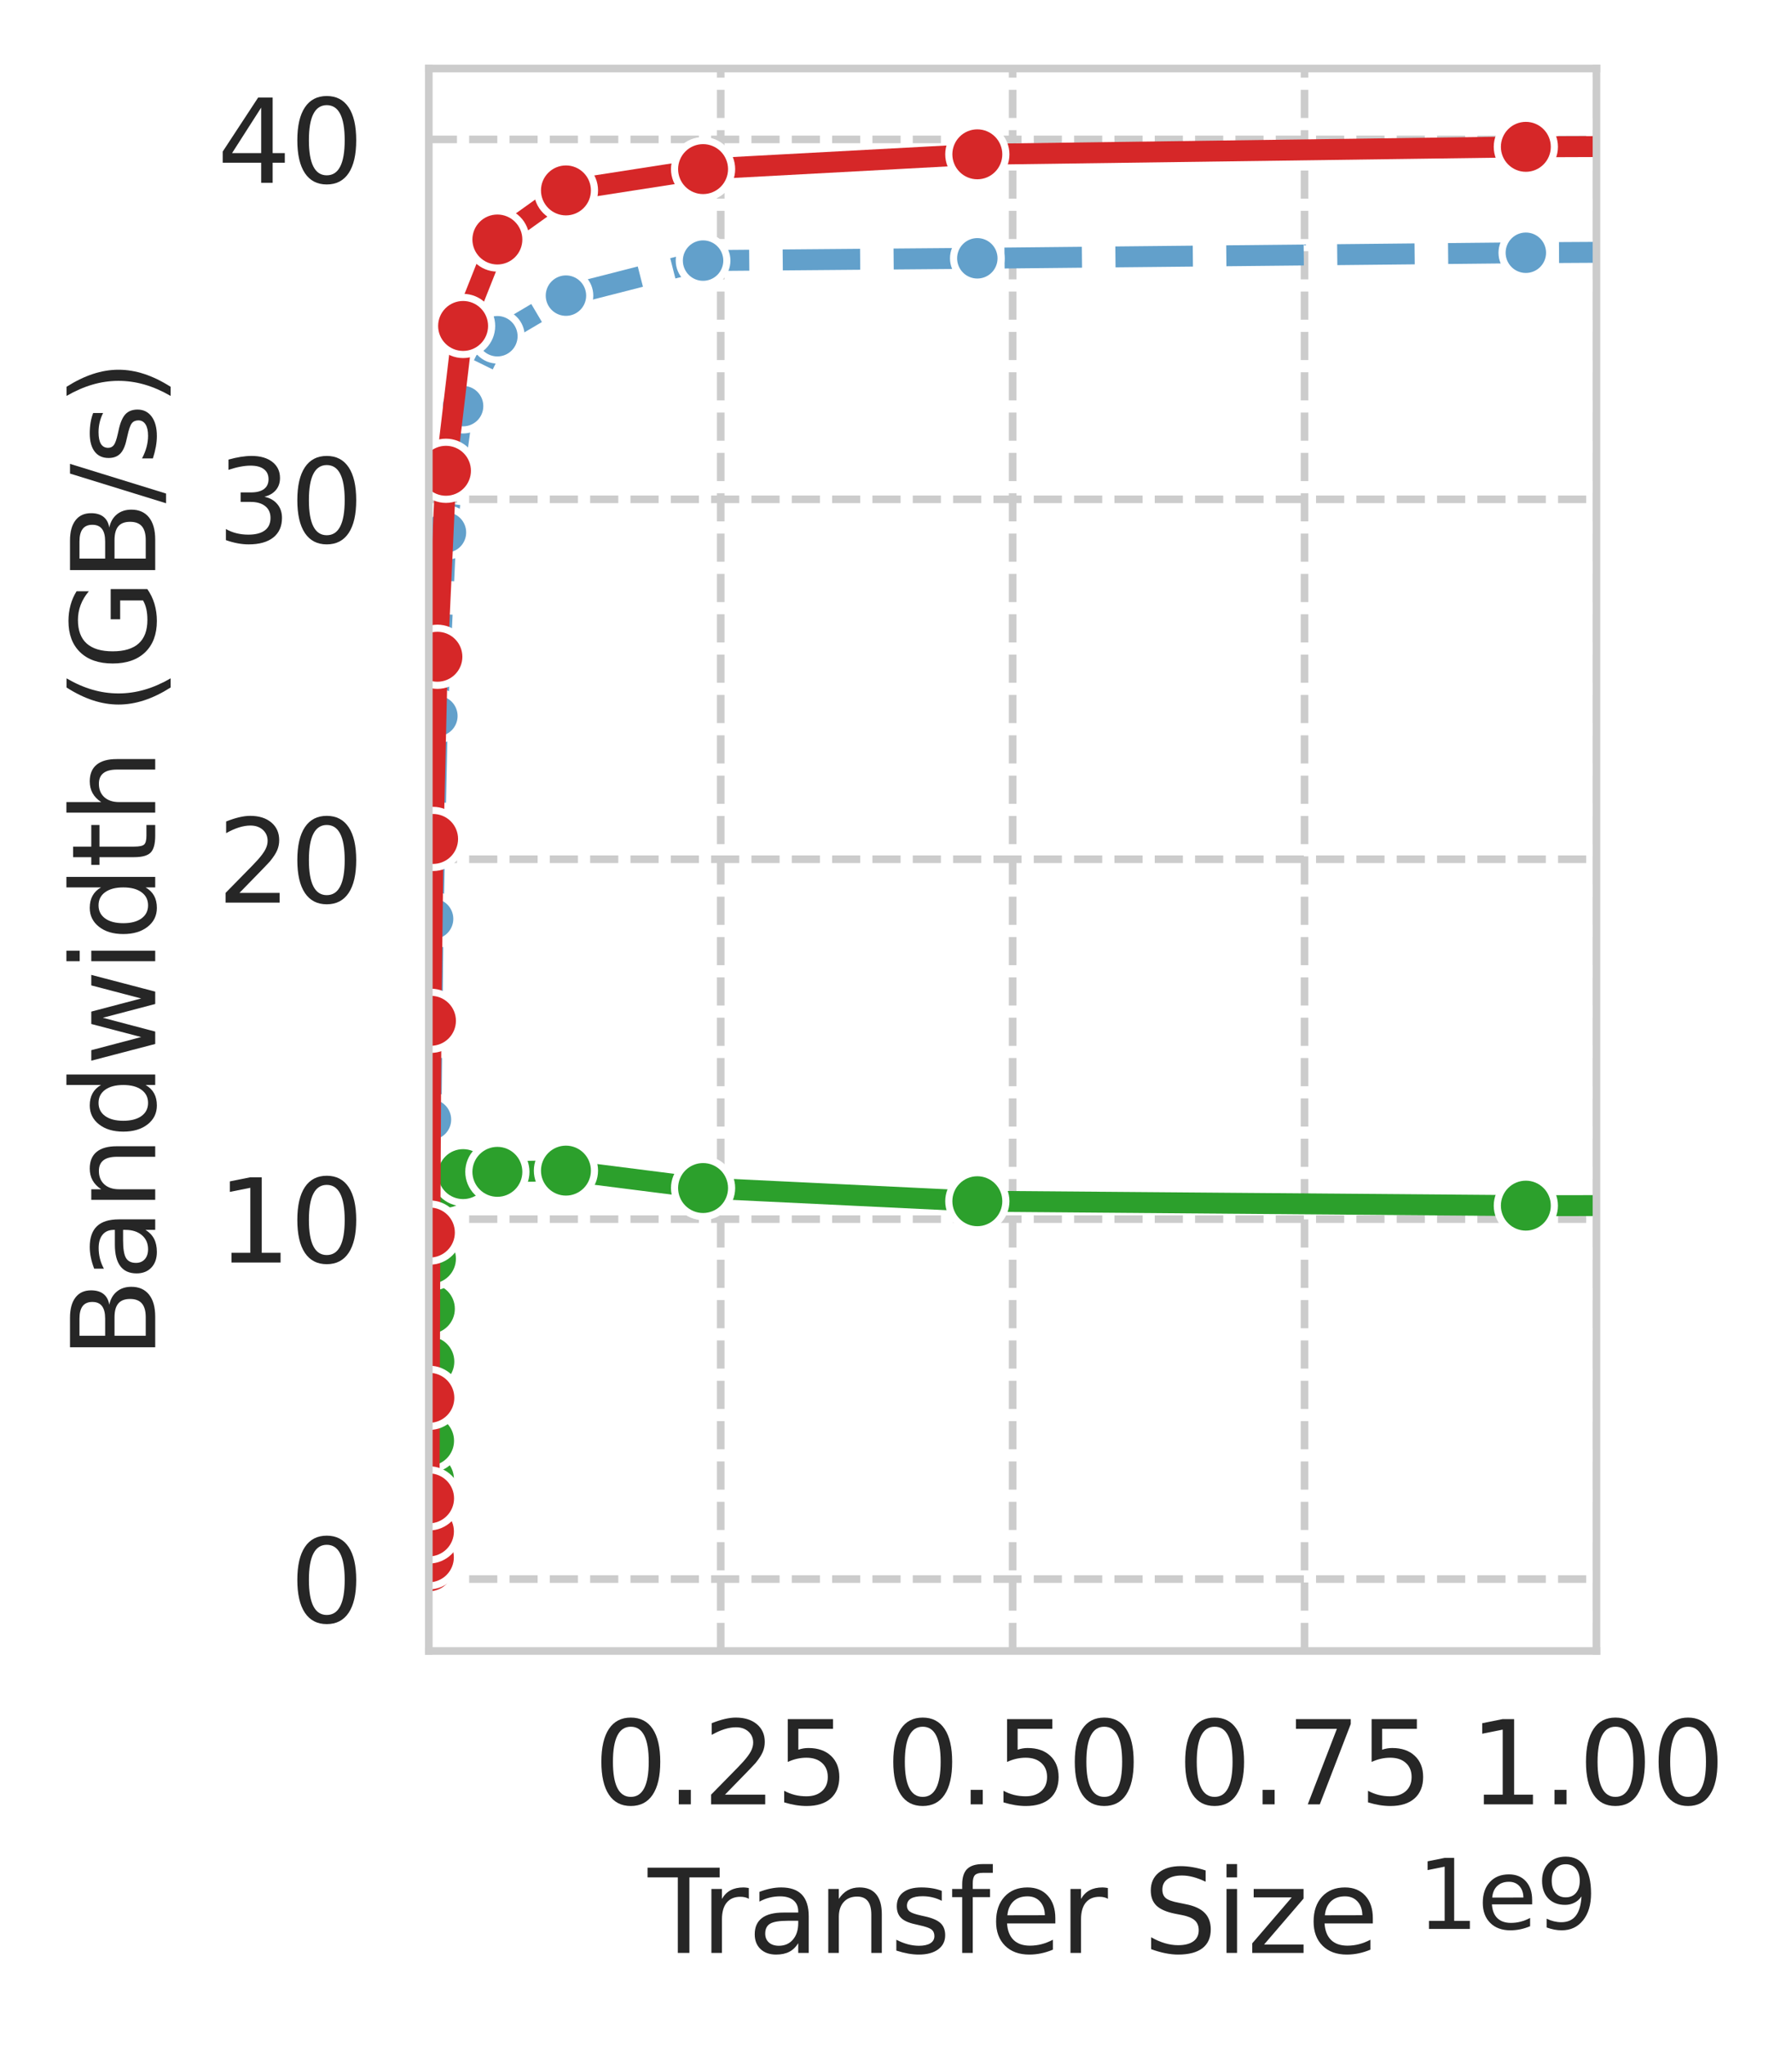 <?xml version="1.0" encoding="utf-8" standalone="no"?>
<!DOCTYPE svg PUBLIC "-//W3C//DTD SVG 1.1//EN"
  "http://www.w3.org/Graphics/SVG/1.1/DTD/svg11.dtd">
<svg xmlns:xlink="http://www.w3.org/1999/xlink" width="188.403pt" height="214.947pt" viewBox="0 0 188.403 214.947" xmlns="http://www.w3.org/2000/svg" version="1.1">
 <defs>
  <style type="text/css">*{stroke-linejoin: round; stroke-linecap: butt}</style>
 </defs>
 <g id="figure_1">
  <g id="patch_1">
   <path d="M 0 214.947 
L 188.403 214.947 
L 188.403 0 
L 0 0 
z
" style="fill: #ffffff"/>
  </g>
  <g id="axes_1">
   <g id="patch_2">
    <path d="M 45.084 173.52 
L 167.844 173.52 
L 167.844 7.2 
L 45.084 7.2 
z
" style="fill: #ffffff"/>
   </g>
   <g id="matplotlib.axis_1">
    <g id="xtick_1">
     <g id="line2d_1">
      <path d="M 75.774 173.52 
L 75.774 7.2 
" clip-path="url(#pad53f0f660)" style="fill: none; stroke-dasharray: 2.96,1.28; stroke-dashoffset: 0; stroke: #cccccc; stroke-width: 0.8"/>
     </g>
     <g id="text_1">
      <!-- 0.25 -->
      <g style="fill: #262626" transform="translate(62.414 189.638) scale(0.12 -0.12)">
       <defs>
        <path id="DejaVuSans-30" d="M 2034 4250 
Q 1547 4250 1301 3770 
Q 1056 3291 1056 2328 
Q 1056 1369 1301 889 
Q 1547 409 2034 409 
Q 2525 409 2770 889 
Q 3016 1369 3016 2328 
Q 3016 3291 2770 3770 
Q 2525 4250 2034 4250 
z
M 2034 4750 
Q 2819 4750 3233 4129 
Q 3647 3509 3647 2328 
Q 3647 1150 3233 529 
Q 2819 -91 2034 -91 
Q 1250 -91 836 529 
Q 422 1150 422 2328 
Q 422 3509 836 4129 
Q 1250 4750 2034 4750 
z
" transform="scale(0.016)"/>
        <path id="DejaVuSans-2e" d="M 684 794 
L 1344 794 
L 1344 0 
L 684 0 
L 684 794 
z
" transform="scale(0.016)"/>
        <path id="DejaVuSans-32" d="M 1228 531 
L 3431 531 
L 3431 0 
L 469 0 
L 469 531 
Q 828 903 1448 1529 
Q 2069 2156 2228 2338 
Q 2531 2678 2651 2914 
Q 2772 3150 2772 3378 
Q 2772 3750 2511 3984 
Q 2250 4219 1831 4219 
Q 1534 4219 1204 4116 
Q 875 4013 500 3803 
L 500 4441 
Q 881 4594 1212 4672 
Q 1544 4750 1819 4750 
Q 2544 4750 2975 4387 
Q 3406 4025 3406 3419 
Q 3406 3131 3298 2873 
Q 3191 2616 2906 2266 
Q 2828 2175 2409 1742 
Q 1991 1309 1228 531 
z
" transform="scale(0.016)"/>
        <path id="DejaVuSans-35" d="M 691 4666 
L 3169 4666 
L 3169 4134 
L 1269 4134 
L 1269 2991 
Q 1406 3038 1543 3061 
Q 1681 3084 1819 3084 
Q 2600 3084 3056 2656 
Q 3513 2228 3513 1497 
Q 3513 744 3044 326 
Q 2575 -91 1722 -91 
Q 1428 -91 1123 -41 
Q 819 9 494 109 
L 494 744 
Q 775 591 1075 516 
Q 1375 441 1709 441 
Q 2250 441 2565 725 
Q 2881 1009 2881 1497 
Q 2881 1984 2565 2268 
Q 2250 2553 1709 2553 
Q 1456 2553 1204 2497 
Q 953 2441 691 2322 
L 691 4666 
z
" transform="scale(0.016)"/>
       </defs>
       <use xlink:href="#DejaVuSans-30"/>
       <use xlink:href="#DejaVuSans-2e" x="63.623"/>
       <use xlink:href="#DejaVuSans-32" x="95.41"/>
       <use xlink:href="#DejaVuSans-35" x="159.033"/>
      </g>
     </g>
    </g>
    <g id="xtick_2">
     <g id="line2d_2">
      <path d="M 106.464 173.52 
L 106.464 7.2 
" clip-path="url(#pad53f0f660)" style="fill: none; stroke-dasharray: 2.96,1.28; stroke-dashoffset: 0; stroke: #cccccc; stroke-width: 0.8"/>
     </g>
     <g id="text_2">
      <!-- 0.50 -->
      <g style="fill: #262626" transform="translate(93.104 189.638) scale(0.12 -0.12)">
       <use xlink:href="#DejaVuSans-30"/>
       <use xlink:href="#DejaVuSans-2e" x="63.623"/>
       <use xlink:href="#DejaVuSans-35" x="95.41"/>
       <use xlink:href="#DejaVuSans-30" x="159.033"/>
      </g>
     </g>
    </g>
    <g id="xtick_3">
     <g id="line2d_3">
      <path d="M 137.154 173.52 
L 137.154 7.2 
" clip-path="url(#pad53f0f660)" style="fill: none; stroke-dasharray: 2.96,1.28; stroke-dashoffset: 0; stroke: #cccccc; stroke-width: 0.8"/>
     </g>
     <g id="text_3">
      <!-- 0.75 -->
      <g style="fill: #262626" transform="translate(123.794 189.638) scale(0.12 -0.12)">
       <defs>
        <path id="DejaVuSans-37" d="M 525 4666 
L 3525 4666 
L 3525 4397 
L 1831 0 
L 1172 0 
L 2766 4134 
L 525 4134 
L 525 4666 
z
" transform="scale(0.016)"/>
       </defs>
       <use xlink:href="#DejaVuSans-30"/>
       <use xlink:href="#DejaVuSans-2e" x="63.623"/>
       <use xlink:href="#DejaVuSans-37" x="95.41"/>
       <use xlink:href="#DejaVuSans-35" x="159.033"/>
      </g>
     </g>
    </g>
    <g id="xtick_4">
     <g id="line2d_4">
      <path d="M 167.844 173.52 
L 167.844 7.2 
" clip-path="url(#pad53f0f660)" style="fill: none; stroke-dasharray: 2.96,1.28; stroke-dashoffset: 0; stroke: #cccccc; stroke-width: 0.8"/>
     </g>
     <g id="text_4">
      <!-- 1.00 -->
      <g style="fill: #262626" transform="translate(154.484 189.638) scale(0.12 -0.12)">
       <defs>
        <path id="DejaVuSans-31" d="M 794 531 
L 1825 531 
L 1825 4091 
L 703 3866 
L 703 4441 
L 1819 4666 
L 2450 4666 
L 2450 531 
L 3481 531 
L 3481 0 
L 794 0 
L 794 531 
z
" transform="scale(0.016)"/>
       </defs>
       <use xlink:href="#DejaVuSans-31"/>
       <use xlink:href="#DejaVuSans-2e" x="63.623"/>
       <use xlink:href="#DejaVuSans-30" x="95.41"/>
       <use xlink:href="#DejaVuSans-30" x="159.033"/>
      </g>
     </g>
    </g>
    <g id="xtick_5"/>
    <g id="xtick_6"/>
    <g id="xtick_7"/>
    <g id="xtick_8"/>
    <g id="xtick_9"/>
    <g id="xtick_10"/>
    <g id="xtick_11"/>
    <g id="xtick_12"/>
    <g id="xtick_13"/>
    <g id="xtick_14"/>
    <g id="xtick_15"/>
    <g id="xtick_16"/>
    <g id="xtick_17"/>
    <g id="xtick_18"/>
    <g id="xtick_19"/>
    <g id="xtick_20"/>
    <g id="text_5">
     <!-- Transfer Size -->
     <g style="fill: #262626" transform="translate(68.118 205.252) scale(0.12 -0.12)">
      <defs>
       <path id="DejaVuSans-54" d="M -19 4666 
L 3928 4666 
L 3928 4134 
L 2272 4134 
L 2272 0 
L 1638 0 
L 1638 4134 
L -19 4134 
L -19 4666 
z
" transform="scale(0.016)"/>
       <path id="DejaVuSans-72" d="M 2631 2963 
Q 2534 3019 2420 3045 
Q 2306 3072 2169 3072 
Q 1681 3072 1420 2755 
Q 1159 2438 1159 1844 
L 1159 0 
L 581 0 
L 581 3500 
L 1159 3500 
L 1159 2956 
Q 1341 3275 1631 3429 
Q 1922 3584 2338 3584 
Q 2397 3584 2469 3576 
Q 2541 3569 2628 3553 
L 2631 2963 
z
" transform="scale(0.016)"/>
       <path id="DejaVuSans-61" d="M 2194 1759 
Q 1497 1759 1228 1600 
Q 959 1441 959 1056 
Q 959 750 1161 570 
Q 1363 391 1709 391 
Q 2188 391 2477 730 
Q 2766 1069 2766 1631 
L 2766 1759 
L 2194 1759 
z
M 3341 1997 
L 3341 0 
L 2766 0 
L 2766 531 
Q 2569 213 2275 61 
Q 1981 -91 1556 -91 
Q 1019 -91 701 211 
Q 384 513 384 1019 
Q 384 1609 779 1909 
Q 1175 2209 1959 2209 
L 2766 2209 
L 2766 2266 
Q 2766 2663 2505 2880 
Q 2244 3097 1772 3097 
Q 1472 3097 1187 3025 
Q 903 2953 641 2809 
L 641 3341 
Q 956 3463 1253 3523 
Q 1550 3584 1831 3584 
Q 2591 3584 2966 3190 
Q 3341 2797 3341 1997 
z
" transform="scale(0.016)"/>
       <path id="DejaVuSans-6e" d="M 3513 2113 
L 3513 0 
L 2938 0 
L 2938 2094 
Q 2938 2591 2744 2837 
Q 2550 3084 2163 3084 
Q 1697 3084 1428 2787 
Q 1159 2491 1159 1978 
L 1159 0 
L 581 0 
L 581 3500 
L 1159 3500 
L 1159 2956 
Q 1366 3272 1645 3428 
Q 1925 3584 2291 3584 
Q 2894 3584 3203 3211 
Q 3513 2838 3513 2113 
z
" transform="scale(0.016)"/>
       <path id="DejaVuSans-73" d="M 2834 3397 
L 2834 2853 
Q 2591 2978 2328 3040 
Q 2066 3103 1784 3103 
Q 1356 3103 1142 2972 
Q 928 2841 928 2578 
Q 928 2378 1081 2264 
Q 1234 2150 1697 2047 
L 1894 2003 
Q 2506 1872 2764 1633 
Q 3022 1394 3022 966 
Q 3022 478 2636 193 
Q 2250 -91 1575 -91 
Q 1294 -91 989 -36 
Q 684 19 347 128 
L 347 722 
Q 666 556 975 473 
Q 1284 391 1588 391 
Q 1994 391 2212 530 
Q 2431 669 2431 922 
Q 2431 1156 2273 1281 
Q 2116 1406 1581 1522 
L 1381 1569 
Q 847 1681 609 1914 
Q 372 2147 372 2553 
Q 372 3047 722 3315 
Q 1072 3584 1716 3584 
Q 2034 3584 2315 3537 
Q 2597 3491 2834 3397 
z
" transform="scale(0.016)"/>
       <path id="DejaVuSans-66" d="M 2375 4863 
L 2375 4384 
L 1825 4384 
Q 1516 4384 1395 4259 
Q 1275 4134 1275 3809 
L 1275 3500 
L 2222 3500 
L 2222 3053 
L 1275 3053 
L 1275 0 
L 697 0 
L 697 3053 
L 147 3053 
L 147 3500 
L 697 3500 
L 697 3744 
Q 697 4328 969 4595 
Q 1241 4863 1831 4863 
L 2375 4863 
z
" transform="scale(0.016)"/>
       <path id="DejaVuSans-65" d="M 3597 1894 
L 3597 1613 
L 953 1613 
Q 991 1019 1311 708 
Q 1631 397 2203 397 
Q 2534 397 2845 478 
Q 3156 559 3463 722 
L 3463 178 
Q 3153 47 2828 -22 
Q 2503 -91 2169 -91 
Q 1331 -91 842 396 
Q 353 884 353 1716 
Q 353 2575 817 3079 
Q 1281 3584 2069 3584 
Q 2775 3584 3186 3129 
Q 3597 2675 3597 1894 
z
M 3022 2063 
Q 3016 2534 2758 2815 
Q 2500 3097 2075 3097 
Q 1594 3097 1305 2825 
Q 1016 2553 972 2059 
L 3022 2063 
z
" transform="scale(0.016)"/>
       <path id="DejaVuSans-20" transform="scale(0.016)"/>
       <path id="DejaVuSans-53" d="M 3425 4513 
L 3425 3897 
Q 3066 4069 2747 4153 
Q 2428 4238 2131 4238 
Q 1616 4238 1336 4038 
Q 1056 3838 1056 3469 
Q 1056 3159 1242 3001 
Q 1428 2844 1947 2747 
L 2328 2669 
Q 3034 2534 3370 2195 
Q 3706 1856 3706 1288 
Q 3706 609 3251 259 
Q 2797 -91 1919 -91 
Q 1588 -91 1214 -16 
Q 841 59 441 206 
L 441 856 
Q 825 641 1194 531 
Q 1563 422 1919 422 
Q 2459 422 2753 634 
Q 3047 847 3047 1241 
Q 3047 1584 2836 1778 
Q 2625 1972 2144 2069 
L 1759 2144 
Q 1053 2284 737 2584 
Q 422 2884 422 3419 
Q 422 4038 858 4394 
Q 1294 4750 2059 4750 
Q 2388 4750 2728 4690 
Q 3069 4631 3425 4513 
z
" transform="scale(0.016)"/>
       <path id="DejaVuSans-69" d="M 603 3500 
L 1178 3500 
L 1178 0 
L 603 0 
L 603 3500 
z
M 603 4863 
L 1178 4863 
L 1178 4134 
L 603 4134 
L 603 4863 
z
" transform="scale(0.016)"/>
       <path id="DejaVuSans-7a" d="M 353 3500 
L 3084 3500 
L 3084 2975 
L 922 459 
L 3084 459 
L 3084 0 
L 275 0 
L 275 525 
L 2438 3041 
L 353 3041 
L 353 3500 
z
" transform="scale(0.016)"/>
      </defs>
      <use xlink:href="#DejaVuSans-54"/>
      <use xlink:href="#DejaVuSans-72" x="46.334"/>
      <use xlink:href="#DejaVuSans-61" x="87.447"/>
      <use xlink:href="#DejaVuSans-6e" x="148.727"/>
      <use xlink:href="#DejaVuSans-73" x="212.105"/>
      <use xlink:href="#DejaVuSans-66" x="264.205"/>
      <use xlink:href="#DejaVuSans-65" x="299.41"/>
      <use xlink:href="#DejaVuSans-72" x="360.934"/>
      <use xlink:href="#DejaVuSans-20" x="402.047"/>
      <use xlink:href="#DejaVuSans-53" x="433.834"/>
      <use xlink:href="#DejaVuSans-69" x="497.311"/>
      <use xlink:href="#DejaVuSans-7a" x="525.094"/>
      <use xlink:href="#DejaVuSans-65" x="577.584"/>
     </g>
    </g>
    <g id="text_6">
     <!-- 1e9 -->
     <g style="fill: #262626" transform="translate(148.966 202.732) scale(0.1 -0.1)">
      <defs>
       <path id="DejaVuSans-39" d="M 703 97 
L 703 672 
Q 941 559 1184 500 
Q 1428 441 1663 441 
Q 2288 441 2617 861 
Q 2947 1281 2994 2138 
Q 2813 1869 2534 1725 
Q 2256 1581 1919 1581 
Q 1219 1581 811 2004 
Q 403 2428 403 3163 
Q 403 3881 828 4315 
Q 1253 4750 1959 4750 
Q 2769 4750 3195 4129 
Q 3622 3509 3622 2328 
Q 3622 1225 3098 567 
Q 2575 -91 1691 -91 
Q 1453 -91 1209 -44 
Q 966 3 703 97 
z
M 1959 2075 
Q 2384 2075 2632 2365 
Q 2881 2656 2881 3163 
Q 2881 3666 2632 3958 
Q 2384 4250 1959 4250 
Q 1534 4250 1286 3958 
Q 1038 3666 1038 3163 
Q 1038 2656 1286 2365 
Q 1534 2075 1959 2075 
z
" transform="scale(0.016)"/>
      </defs>
      <use xlink:href="#DejaVuSans-31"/>
      <use xlink:href="#DejaVuSans-65" x="63.623"/>
      <use xlink:href="#DejaVuSans-39" x="125.146"/>
     </g>
    </g>
   </g>
   <g id="matplotlib.axis_2">
    <g id="ytick_1">
     <g id="line2d_5">
      <path d="M 45.084 165.96 
L 167.844 165.96 
" clip-path="url(#pad53f0f660)" style="fill: none; stroke-dasharray: 2.96,1.28; stroke-dashoffset: 0; stroke: #cccccc; stroke-width: 0.8"/>
     </g>
     <g id="text_7">
      <!-- 0 -->
      <g style="fill: #262626" transform="translate(30.449 170.519) scale(0.12 -0.12)">
       <use xlink:href="#DejaVuSans-30"/>
      </g>
     </g>
    </g>
    <g id="ytick_2">
     <g id="line2d_6">
      <path d="M 45.084 128.133 
L 167.844 128.133 
" clip-path="url(#pad53f0f660)" style="fill: none; stroke-dasharray: 2.96,1.28; stroke-dashoffset: 0; stroke: #cccccc; stroke-width: 0.8"/>
     </g>
     <g id="text_8">
      <!-- 10 -->
      <g style="fill: #262626" transform="translate(22.814 132.692) scale(0.12 -0.12)">
       <use xlink:href="#DejaVuSans-31"/>
       <use xlink:href="#DejaVuSans-30" x="63.623"/>
      </g>
     </g>
    </g>
    <g id="ytick_3">
     <g id="line2d_7">
      <path d="M 45.084 90.306 
L 167.844 90.306 
" clip-path="url(#pad53f0f660)" style="fill: none; stroke-dasharray: 2.96,1.28; stroke-dashoffset: 0; stroke: #cccccc; stroke-width: 0.8"/>
     </g>
     <g id="text_9">
      <!-- 20 -->
      <g style="fill: #262626" transform="translate(22.814 94.866) scale(0.12 -0.12)">
       <use xlink:href="#DejaVuSans-32"/>
       <use xlink:href="#DejaVuSans-30" x="63.623"/>
      </g>
     </g>
    </g>
    <g id="ytick_4">
     <g id="line2d_8">
      <path d="M 45.084 52.48 
L 167.844 52.48 
" clip-path="url(#pad53f0f660)" style="fill: none; stroke-dasharray: 2.96,1.28; stroke-dashoffset: 0; stroke: #cccccc; stroke-width: 0.8"/>
     </g>
     <g id="text_10">
      <!-- 30 -->
      <g style="fill: #262626" transform="translate(22.814 57.039) scale(0.12 -0.12)">
       <defs>
        <path id="DejaVuSans-33" d="M 2597 2516 
Q 3050 2419 3304 2112 
Q 3559 1806 3559 1356 
Q 3559 666 3084 287 
Q 2609 -91 1734 -91 
Q 1441 -91 1130 -33 
Q 819 25 488 141 
L 488 750 
Q 750 597 1062 519 
Q 1375 441 1716 441 
Q 2309 441 2620 675 
Q 2931 909 2931 1356 
Q 2931 1769 2642 2001 
Q 2353 2234 1838 2234 
L 1294 2234 
L 1294 2753 
L 1863 2753 
Q 2328 2753 2575 2939 
Q 2822 3125 2822 3475 
Q 2822 3834 2567 4026 
Q 2313 4219 1838 4219 
Q 1578 4219 1281 4162 
Q 984 4106 628 3988 
L 628 4550 
Q 988 4650 1302 4700 
Q 1616 4750 1894 4750 
Q 2613 4750 3031 4423 
Q 3450 4097 3450 3541 
Q 3450 3153 3228 2886 
Q 3006 2619 2597 2516 
z
" transform="scale(0.016)"/>
       </defs>
       <use xlink:href="#DejaVuSans-33"/>
       <use xlink:href="#DejaVuSans-30" x="63.623"/>
      </g>
     </g>
    </g>
    <g id="ytick_5">
     <g id="line2d_9">
      <path d="M 45.084 14.653 
L 167.844 14.653 
" clip-path="url(#pad53f0f660)" style="fill: none; stroke-dasharray: 2.96,1.28; stroke-dashoffset: 0; stroke: #cccccc; stroke-width: 0.8"/>
     </g>
     <g id="text_11">
      <!-- 40 -->
      <g style="fill: #262626" transform="translate(22.814 19.212) scale(0.12 -0.12)">
       <defs>
        <path id="DejaVuSans-34" d="M 2419 4116 
L 825 1625 
L 2419 1625 
L 2419 4116 
z
M 2253 4666 
L 3047 4666 
L 3047 1625 
L 3713 1625 
L 3713 1100 
L 3047 1100 
L 3047 0 
L 2419 0 
L 2419 1100 
L 313 1100 
L 313 1709 
L 2253 4666 
z
" transform="scale(0.016)"/>
       </defs>
       <use xlink:href="#DejaVuSans-34"/>
       <use xlink:href="#DejaVuSans-30" x="63.623"/>
      </g>
     </g>
    </g>
    <g id="ytick_6"/>
    <g id="ytick_7"/>
    <g id="ytick_8"/>
    <g id="ytick_9"/>
    <g id="ytick_10"/>
    <g id="ytick_11"/>
    <g id="ytick_12"/>
    <g id="ytick_13"/>
    <g id="ytick_14"/>
    <g id="ytick_15"/>
    <g id="ytick_16"/>
    <g id="ytick_17"/>
    <g id="ytick_18"/>
    <g id="ytick_19"/>
    <g id="ytick_20"/>
    <g id="ytick_21"/>
    <g id="text_12">
     <!-- Bandwidth (GB/s) -->
     <g style="fill: #262626" transform="translate(16.318 142.804) rotate(-90) scale(0.12 -0.12)">
      <defs>
       <path id="DejaVuSans-42" d="M 1259 2228 
L 1259 519 
L 2272 519 
Q 2781 519 3026 730 
Q 3272 941 3272 1375 
Q 3272 1813 3026 2020 
Q 2781 2228 2272 2228 
L 1259 2228 
z
M 1259 4147 
L 1259 2741 
L 2194 2741 
Q 2656 2741 2882 2914 
Q 3109 3088 3109 3444 
Q 3109 3797 2882 3972 
Q 2656 4147 2194 4147 
L 1259 4147 
z
M 628 4666 
L 2241 4666 
Q 2963 4666 3353 4366 
Q 3744 4066 3744 3513 
Q 3744 3084 3544 2831 
Q 3344 2578 2956 2516 
Q 3422 2416 3680 2098 
Q 3938 1781 3938 1306 
Q 3938 681 3513 340 
Q 3088 0 2303 0 
L 628 0 
L 628 4666 
z
" transform="scale(0.016)"/>
       <path id="DejaVuSans-64" d="M 2906 2969 
L 2906 4863 
L 3481 4863 
L 3481 0 
L 2906 0 
L 2906 525 
Q 2725 213 2448 61 
Q 2172 -91 1784 -91 
Q 1150 -91 751 415 
Q 353 922 353 1747 
Q 353 2572 751 3078 
Q 1150 3584 1784 3584 
Q 2172 3584 2448 3432 
Q 2725 3281 2906 2969 
z
M 947 1747 
Q 947 1113 1208 752 
Q 1469 391 1925 391 
Q 2381 391 2643 752 
Q 2906 1113 2906 1747 
Q 2906 2381 2643 2742 
Q 2381 3103 1925 3103 
Q 1469 3103 1208 2742 
Q 947 2381 947 1747 
z
" transform="scale(0.016)"/>
       <path id="DejaVuSans-77" d="M 269 3500 
L 844 3500 
L 1563 769 
L 2278 3500 
L 2956 3500 
L 3675 769 
L 4391 3500 
L 4966 3500 
L 4050 0 
L 3372 0 
L 2619 2869 
L 1863 0 
L 1184 0 
L 269 3500 
z
" transform="scale(0.016)"/>
       <path id="DejaVuSans-74" d="M 1172 4494 
L 1172 3500 
L 2356 3500 
L 2356 3053 
L 1172 3053 
L 1172 1153 
Q 1172 725 1289 603 
Q 1406 481 1766 481 
L 2356 481 
L 2356 0 
L 1766 0 
Q 1100 0 847 248 
Q 594 497 594 1153 
L 594 3053 
L 172 3053 
L 172 3500 
L 594 3500 
L 594 4494 
L 1172 4494 
z
" transform="scale(0.016)"/>
       <path id="DejaVuSans-68" d="M 3513 2113 
L 3513 0 
L 2938 0 
L 2938 2094 
Q 2938 2591 2744 2837 
Q 2550 3084 2163 3084 
Q 1697 3084 1428 2787 
Q 1159 2491 1159 1978 
L 1159 0 
L 581 0 
L 581 4863 
L 1159 4863 
L 1159 2956 
Q 1366 3272 1645 3428 
Q 1925 3584 2291 3584 
Q 2894 3584 3203 3211 
Q 3513 2838 3513 2113 
z
" transform="scale(0.016)"/>
       <path id="DejaVuSans-28" d="M 1984 4856 
Q 1566 4138 1362 3434 
Q 1159 2731 1159 2009 
Q 1159 1288 1364 580 
Q 1569 -128 1984 -844 
L 1484 -844 
Q 1016 -109 783 600 
Q 550 1309 550 2009 
Q 550 2706 781 3412 
Q 1013 4119 1484 4856 
L 1984 4856 
z
" transform="scale(0.016)"/>
       <path id="DejaVuSans-47" d="M 3809 666 
L 3809 1919 
L 2778 1919 
L 2778 2438 
L 4434 2438 
L 4434 434 
Q 4069 175 3628 42 
Q 3188 -91 2688 -91 
Q 1594 -91 976 548 
Q 359 1188 359 2328 
Q 359 3472 976 4111 
Q 1594 4750 2688 4750 
Q 3144 4750 3555 4637 
Q 3966 4525 4313 4306 
L 4313 3634 
Q 3963 3931 3569 4081 
Q 3175 4231 2741 4231 
Q 1884 4231 1454 3753 
Q 1025 3275 1025 2328 
Q 1025 1384 1454 906 
Q 1884 428 2741 428 
Q 3075 428 3337 486 
Q 3600 544 3809 666 
z
" transform="scale(0.016)"/>
       <path id="DejaVuSans-2f" d="M 1625 4666 
L 2156 4666 
L 531 -594 
L 0 -594 
L 1625 4666 
z
" transform="scale(0.016)"/>
       <path id="DejaVuSans-29" d="M 513 4856 
L 1013 4856 
Q 1481 4119 1714 3412 
Q 1947 2706 1947 2009 
Q 1947 1309 1714 600 
Q 1481 -109 1013 -844 
L 513 -844 
Q 928 -128 1133 580 
Q 1338 1288 1338 2009 
Q 1338 2731 1133 3434 
Q 928 4138 513 4856 
z
" transform="scale(0.016)"/>
      </defs>
      <use xlink:href="#DejaVuSans-42"/>
      <use xlink:href="#DejaVuSans-61" x="68.604"/>
      <use xlink:href="#DejaVuSans-6e" x="129.883"/>
      <use xlink:href="#DejaVuSans-64" x="193.262"/>
      <use xlink:href="#DejaVuSans-77" x="256.738"/>
      <use xlink:href="#DejaVuSans-69" x="338.525"/>
      <use xlink:href="#DejaVuSans-64" x="366.309"/>
      <use xlink:href="#DejaVuSans-74" x="429.785"/>
      <use xlink:href="#DejaVuSans-68" x="468.994"/>
      <use xlink:href="#DejaVuSans-20" x="532.373"/>
      <use xlink:href="#DejaVuSans-28" x="564.16"/>
      <use xlink:href="#DejaVuSans-47" x="603.174"/>
      <use xlink:href="#DejaVuSans-42" x="680.664"/>
      <use xlink:href="#DejaVuSans-2f" x="749.268"/>
      <use xlink:href="#DejaVuSans-73" x="782.959"/>
      <use xlink:href="#DejaVuSans-29" x="835.059"/>
     </g>
    </g>
   </g>
   <g id="PolyCollection_1"/>
   <g id="PolyCollection_2"/>
   <g id="PolyCollection_3"/>
   <g id="line2d_10">
    <path d="M 45.084 165.96 
L 45.084 165.96 
L 45.084 165.959 
L 45.084 165.958 
L 45.084 165.956 
L 45.084 165.956 
L 45.084 165.945 
L 45.084 165.93 
L 45.084 165.898 
L 45.084 165.836 
L 45.085 165.627 
L 45.086 165.282 
L 45.087 164.535 
L 45.091 163.086 
L 45.098 160.48 
L 45.112 155.78 
L 45.14 148.327 
L 45.196 136.752 
L 45.309 117.668 
L 45.534 96.573 
L 45.985 75.251 
L 46.886 55.96 
L 48.688 42.683 
L 52.292 35.337 
L 59.501 31.071 
L 73.918 27.389 
L 102.752 27.149 
L 160.42 26.563 
L 189.403 26.391 
" clip-path="url(#pad53f0f660)" style="fill: none; stroke-dasharray: 8.14,3.52; stroke-dashoffset: 0; stroke: #62a0cb; stroke-width: 2.2"/>
    <defs>
     <path id="me5c2dfc6bc" d="M 0 2.5 
C 0.663 2.5 1.299 2.237 1.768 1.768 
C 2.237 1.299 2.5 0.663 2.5 0 
C 2.5 -0.663 2.237 -1.299 1.768 -1.768 
C 1.299 -2.237 0.663 -2.5 0 -2.5 
C -0.663 -2.5 -1.299 -2.237 -1.768 -1.768 
C -2.237 -1.299 -2.5 -0.663 -2.5 0 
C -2.5 0.663 -2.237 1.299 -1.768 1.768 
C -1.299 2.237 -0.663 2.5 0 2.5 
z
" style="stroke: #ffffff; stroke-width: 0.75"/>
    </defs>
    <g clip-path="url(#pad53f0f660)">
     <use xlink:href="#me5c2dfc6bc" x="45.084" y="165.96" style="fill: #62a0cb; stroke: #ffffff; stroke-width: 0.75"/>
     <use xlink:href="#me5c2dfc6bc" x="45.084" y="165.96" style="fill: #62a0cb; stroke: #ffffff; stroke-width: 0.75"/>
     <use xlink:href="#me5c2dfc6bc" x="45.084" y="165.959" style="fill: #62a0cb; stroke: #ffffff; stroke-width: 0.75"/>
     <use xlink:href="#me5c2dfc6bc" x="45.084" y="165.958" style="fill: #62a0cb; stroke: #ffffff; stroke-width: 0.75"/>
     <use xlink:href="#me5c2dfc6bc" x="45.084" y="165.956" style="fill: #62a0cb; stroke: #ffffff; stroke-width: 0.75"/>
     <use xlink:href="#me5c2dfc6bc" x="45.084" y="165.956" style="fill: #62a0cb; stroke: #ffffff; stroke-width: 0.75"/>
     <use xlink:href="#me5c2dfc6bc" x="45.084" y="165.945" style="fill: #62a0cb; stroke: #ffffff; stroke-width: 0.75"/>
     <use xlink:href="#me5c2dfc6bc" x="45.084" y="165.93" style="fill: #62a0cb; stroke: #ffffff; stroke-width: 0.75"/>
     <use xlink:href="#me5c2dfc6bc" x="45.084" y="165.898" style="fill: #62a0cb; stroke: #ffffff; stroke-width: 0.75"/>
     <use xlink:href="#me5c2dfc6bc" x="45.084" y="165.836" style="fill: #62a0cb; stroke: #ffffff; stroke-width: 0.75"/>
     <use xlink:href="#me5c2dfc6bc" x="45.085" y="165.627" style="fill: #62a0cb; stroke: #ffffff; stroke-width: 0.75"/>
     <use xlink:href="#me5c2dfc6bc" x="45.086" y="165.282" style="fill: #62a0cb; stroke: #ffffff; stroke-width: 0.75"/>
     <use xlink:href="#me5c2dfc6bc" x="45.087" y="164.535" style="fill: #62a0cb; stroke: #ffffff; stroke-width: 0.75"/>
     <use xlink:href="#me5c2dfc6bc" x="45.091" y="163.086" style="fill: #62a0cb; stroke: #ffffff; stroke-width: 0.75"/>
     <use xlink:href="#me5c2dfc6bc" x="45.098" y="160.48" style="fill: #62a0cb; stroke: #ffffff; stroke-width: 0.75"/>
     <use xlink:href="#me5c2dfc6bc" x="45.112" y="155.78" style="fill: #62a0cb; stroke: #ffffff; stroke-width: 0.75"/>
     <use xlink:href="#me5c2dfc6bc" x="45.14" y="148.327" style="fill: #62a0cb; stroke: #ffffff; stroke-width: 0.75"/>
     <use xlink:href="#me5c2dfc6bc" x="45.196" y="136.752" style="fill: #62a0cb; stroke: #ffffff; stroke-width: 0.75"/>
     <use xlink:href="#me5c2dfc6bc" x="45.309" y="117.668" style="fill: #62a0cb; stroke: #ffffff; stroke-width: 0.75"/>
     <use xlink:href="#me5c2dfc6bc" x="45.534" y="96.573" style="fill: #62a0cb; stroke: #ffffff; stroke-width: 0.75"/>
     <use xlink:href="#me5c2dfc6bc" x="45.985" y="75.251" style="fill: #62a0cb; stroke: #ffffff; stroke-width: 0.75"/>
     <use xlink:href="#me5c2dfc6bc" x="46.886" y="55.96" style="fill: #62a0cb; stroke: #ffffff; stroke-width: 0.75"/>
     <use xlink:href="#me5c2dfc6bc" x="48.688" y="42.683" style="fill: #62a0cb; stroke: #ffffff; stroke-width: 0.75"/>
     <use xlink:href="#me5c2dfc6bc" x="52.292" y="35.337" style="fill: #62a0cb; stroke: #ffffff; stroke-width: 0.75"/>
     <use xlink:href="#me5c2dfc6bc" x="59.501" y="31.071" style="fill: #62a0cb; stroke: #ffffff; stroke-width: 0.75"/>
     <use xlink:href="#me5c2dfc6bc" x="73.918" y="27.389" style="fill: #62a0cb; stroke: #ffffff; stroke-width: 0.75"/>
     <use xlink:href="#me5c2dfc6bc" x="102.752" y="27.149" style="fill: #62a0cb; stroke: #ffffff; stroke-width: 0.75"/>
     <use xlink:href="#me5c2dfc6bc" x="160.42" y="26.563" style="fill: #62a0cb; stroke: #ffffff; stroke-width: 0.75"/>
     <use xlink:href="#me5c2dfc6bc" x="275.756" y="25.876" style="fill: #62a0cb; stroke: #ffffff; stroke-width: 0.75"/>
     <use xlink:href="#me5c2dfc6bc" x="506.428" y="26.191" style="fill: #62a0cb; stroke: #ffffff; stroke-width: 0.75"/>
    </g>
   </g>
   <g id="line2d_11">
    <path d="M 45.084 165.959 
L 45.084 165.958 
L 45.084 165.956 
L 45.084 165.951 
L 45.084 165.943 
L 45.084 165.925 
L 45.084 165.891 
L 45.084 165.84 
L 45.084 165.717 
L 45.084 165.488 
L 45.085 165.049 
L 45.086 164.414 
L 45.087 163.387 
L 45.091 160.986 
L 45.098 155.447 
L 45.112 151.423 
L 45.14 143.107 
L 45.196 137.556 
L 45.309 132.286 
L 45.534 128.463 
L 45.985 125.651 
L 46.886 124.306 
L 48.688 123.4 
L 52.292 123.161 
L 59.501 123.033 
L 73.918 124.863 
L 102.752 126.249 
L 160.42 126.714 
L 189.403 126.693 
" clip-path="url(#pad53f0f660)" style="fill: none; stroke: #2ca02c; stroke-width: 2.2; stroke-linecap: round"/>
    <defs>
     <path id="m289c864463" d="M 0 3 
C 0.796 3 1.559 2.684 2.121 2.121 
C 2.684 1.559 3 0.796 3 0 
C 3 -0.796 2.684 -1.559 2.121 -2.121 
C 1.559 -2.684 0.796 -3 0 -3 
C -0.796 -3 -1.559 -2.684 -2.121 -2.121 
C -2.684 -1.559 -3 -0.796 -3 0 
C -3 0.796 -2.684 1.559 -2.121 2.121 
C -1.559 2.684 -0.796 3 0 3 
z
" style="stroke: #ffffff; stroke-width: 0.75"/>
    </defs>
    <g clip-path="url(#pad53f0f660)">
     <use xlink:href="#m289c864463" x="45.084" y="165.959" style="fill: #2ca02c; stroke: #ffffff; stroke-width: 0.75"/>
     <use xlink:href="#m289c864463" x="45.084" y="165.958" style="fill: #2ca02c; stroke: #ffffff; stroke-width: 0.75"/>
     <use xlink:href="#m289c864463" x="45.084" y="165.956" style="fill: #2ca02c; stroke: #ffffff; stroke-width: 0.75"/>
     <use xlink:href="#m289c864463" x="45.084" y="165.951" style="fill: #2ca02c; stroke: #ffffff; stroke-width: 0.75"/>
     <use xlink:href="#m289c864463" x="45.084" y="165.943" style="fill: #2ca02c; stroke: #ffffff; stroke-width: 0.75"/>
     <use xlink:href="#m289c864463" x="45.084" y="165.925" style="fill: #2ca02c; stroke: #ffffff; stroke-width: 0.75"/>
     <use xlink:href="#m289c864463" x="45.084" y="165.891" style="fill: #2ca02c; stroke: #ffffff; stroke-width: 0.75"/>
     <use xlink:href="#m289c864463" x="45.084" y="165.84" style="fill: #2ca02c; stroke: #ffffff; stroke-width: 0.75"/>
     <use xlink:href="#m289c864463" x="45.084" y="165.717" style="fill: #2ca02c; stroke: #ffffff; stroke-width: 0.75"/>
     <use xlink:href="#m289c864463" x="45.084" y="165.488" style="fill: #2ca02c; stroke: #ffffff; stroke-width: 0.75"/>
     <use xlink:href="#m289c864463" x="45.085" y="165.049" style="fill: #2ca02c; stroke: #ffffff; stroke-width: 0.75"/>
     <use xlink:href="#m289c864463" x="45.086" y="164.414" style="fill: #2ca02c; stroke: #ffffff; stroke-width: 0.75"/>
     <use xlink:href="#m289c864463" x="45.087" y="163.387" style="fill: #2ca02c; stroke: #ffffff; stroke-width: 0.75"/>
     <use xlink:href="#m289c864463" x="45.091" y="160.986" style="fill: #2ca02c; stroke: #ffffff; stroke-width: 0.75"/>
     <use xlink:href="#m289c864463" x="45.098" y="155.447" style="fill: #2ca02c; stroke: #ffffff; stroke-width: 0.75"/>
     <use xlink:href="#m289c864463" x="45.112" y="151.423" style="fill: #2ca02c; stroke: #ffffff; stroke-width: 0.75"/>
     <use xlink:href="#m289c864463" x="45.14" y="143.107" style="fill: #2ca02c; stroke: #ffffff; stroke-width: 0.75"/>
     <use xlink:href="#m289c864463" x="45.196" y="137.556" style="fill: #2ca02c; stroke: #ffffff; stroke-width: 0.75"/>
     <use xlink:href="#m289c864463" x="45.309" y="132.286" style="fill: #2ca02c; stroke: #ffffff; stroke-width: 0.75"/>
     <use xlink:href="#m289c864463" x="45.534" y="128.463" style="fill: #2ca02c; stroke: #ffffff; stroke-width: 0.75"/>
     <use xlink:href="#m289c864463" x="45.985" y="125.651" style="fill: #2ca02c; stroke: #ffffff; stroke-width: 0.75"/>
     <use xlink:href="#m289c864463" x="46.886" y="124.306" style="fill: #2ca02c; stroke: #ffffff; stroke-width: 0.75"/>
     <use xlink:href="#m289c864463" x="48.688" y="123.4" style="fill: #2ca02c; stroke: #ffffff; stroke-width: 0.75"/>
     <use xlink:href="#m289c864463" x="52.292" y="123.161" style="fill: #2ca02c; stroke: #ffffff; stroke-width: 0.75"/>
     <use xlink:href="#m289c864463" x="59.501" y="123.033" style="fill: #2ca02c; stroke: #ffffff; stroke-width: 0.75"/>
     <use xlink:href="#m289c864463" x="73.918" y="124.863" style="fill: #2ca02c; stroke: #ffffff; stroke-width: 0.75"/>
     <use xlink:href="#m289c864463" x="102.752" y="126.249" style="fill: #2ca02c; stroke: #ffffff; stroke-width: 0.75"/>
     <use xlink:href="#m289c864463" x="160.42" y="126.714" style="fill: #2ca02c; stroke: #ffffff; stroke-width: 0.75"/>
     <use xlink:href="#m289c864463" x="275.756" y="126.628" style="fill: #2ca02c; stroke: #ffffff; stroke-width: 0.75"/>
     <use xlink:href="#m289c864463" x="506.428" y="126.524" style="fill: #2ca02c; stroke: #ffffff; stroke-width: 0.75"/>
    </g>
   </g>
   <g id="line2d_12">
    <path d="M 45.084 165.96 
L 45.084 165.959 
L 45.084 165.958 
L 45.084 165.956 
L 45.084 165.952 
L 45.084 165.944 
L 45.084 165.929 
L 45.084 165.895 
L 45.084 165.832 
L 45.084 165.703 
L 45.085 165.502 
L 45.086 165.19 
L 45.087 164.625 
L 45.091 163.674 
L 45.098 160.955 
L 45.112 157.479 
L 45.14 146.912 
L 45.196 129.542 
L 45.309 107.287 
L 45.534 88.173 
L 45.985 69.026 
L 46.886 49.479 
L 48.688 34.258 
L 52.292 25.172 
L 59.501 20.013 
L 73.918 17.774 
L 102.752 16.219 
L 160.42 15.432 
L 189.403 15.324 
" clip-path="url(#pad53f0f660)" style="fill: none; stroke: #d62728; stroke-width: 2.2; stroke-linecap: round"/>
    <defs>
     <path id="m9610259fea" d="M 0 3 
C 0.796 3 1.559 2.684 2.121 2.121 
C 2.684 1.559 3 0.796 3 0 
C 3 -0.796 2.684 -1.559 2.121 -2.121 
C 1.559 -2.684 0.796 -3 0 -3 
C -0.796 -3 -1.559 -2.684 -2.121 -2.121 
C -2.684 -1.559 -3 -0.796 -3 0 
C -3 0.796 -2.684 1.559 -2.121 2.121 
C -1.559 2.684 -0.796 3 0 3 
z
" style="stroke: #ffffff; stroke-width: 0.75"/>
    </defs>
    <g clip-path="url(#pad53f0f660)">
     <use xlink:href="#m9610259fea" x="45.084" y="165.96" style="fill: #d62728; stroke: #ffffff; stroke-width: 0.75"/>
     <use xlink:href="#m9610259fea" x="45.084" y="165.959" style="fill: #d62728; stroke: #ffffff; stroke-width: 0.75"/>
     <use xlink:href="#m9610259fea" x="45.084" y="165.958" style="fill: #d62728; stroke: #ffffff; stroke-width: 0.75"/>
     <use xlink:href="#m9610259fea" x="45.084" y="165.956" style="fill: #d62728; stroke: #ffffff; stroke-width: 0.75"/>
     <use xlink:href="#m9610259fea" x="45.084" y="165.952" style="fill: #d62728; stroke: #ffffff; stroke-width: 0.75"/>
     <use xlink:href="#m9610259fea" x="45.084" y="165.944" style="fill: #d62728; stroke: #ffffff; stroke-width: 0.75"/>
     <use xlink:href="#m9610259fea" x="45.084" y="165.929" style="fill: #d62728; stroke: #ffffff; stroke-width: 0.75"/>
     <use xlink:href="#m9610259fea" x="45.084" y="165.895" style="fill: #d62728; stroke: #ffffff; stroke-width: 0.75"/>
     <use xlink:href="#m9610259fea" x="45.084" y="165.832" style="fill: #d62728; stroke: #ffffff; stroke-width: 0.75"/>
     <use xlink:href="#m9610259fea" x="45.084" y="165.703" style="fill: #d62728; stroke: #ffffff; stroke-width: 0.75"/>
     <use xlink:href="#m9610259fea" x="45.085" y="165.502" style="fill: #d62728; stroke: #ffffff; stroke-width: 0.75"/>
     <use xlink:href="#m9610259fea" x="45.086" y="165.19" style="fill: #d62728; stroke: #ffffff; stroke-width: 0.75"/>
     <use xlink:href="#m9610259fea" x="45.087" y="164.625" style="fill: #d62728; stroke: #ffffff; stroke-width: 0.75"/>
     <use xlink:href="#m9610259fea" x="45.091" y="163.674" style="fill: #d62728; stroke: #ffffff; stroke-width: 0.75"/>
     <use xlink:href="#m9610259fea" x="45.098" y="160.955" style="fill: #d62728; stroke: #ffffff; stroke-width: 0.75"/>
     <use xlink:href="#m9610259fea" x="45.112" y="157.479" style="fill: #d62728; stroke: #ffffff; stroke-width: 0.75"/>
     <use xlink:href="#m9610259fea" x="45.14" y="146.912" style="fill: #d62728; stroke: #ffffff; stroke-width: 0.75"/>
     <use xlink:href="#m9610259fea" x="45.196" y="129.542" style="fill: #d62728; stroke: #ffffff; stroke-width: 0.75"/>
     <use xlink:href="#m9610259fea" x="45.309" y="107.287" style="fill: #d62728; stroke: #ffffff; stroke-width: 0.75"/>
     <use xlink:href="#m9610259fea" x="45.534" y="88.173" style="fill: #d62728; stroke: #ffffff; stroke-width: 0.75"/>
     <use xlink:href="#m9610259fea" x="45.985" y="69.026" style="fill: #d62728; stroke: #ffffff; stroke-width: 0.75"/>
     <use xlink:href="#m9610259fea" x="46.886" y="49.479" style="fill: #d62728; stroke: #ffffff; stroke-width: 0.75"/>
     <use xlink:href="#m9610259fea" x="48.688" y="34.258" style="fill: #d62728; stroke: #ffffff; stroke-width: 0.75"/>
     <use xlink:href="#m9610259fea" x="52.292" y="25.172" style="fill: #d62728; stroke: #ffffff; stroke-width: 0.75"/>
     <use xlink:href="#m9610259fea" x="59.501" y="20.013" style="fill: #d62728; stroke: #ffffff; stroke-width: 0.75"/>
     <use xlink:href="#m9610259fea" x="73.918" y="17.774" style="fill: #d62728; stroke: #ffffff; stroke-width: 0.75"/>
     <use xlink:href="#m9610259fea" x="102.752" y="16.219" style="fill: #d62728; stroke: #ffffff; stroke-width: 0.75"/>
     <use xlink:href="#m9610259fea" x="160.42" y="15.432" style="fill: #d62728; stroke: #ffffff; stroke-width: 0.75"/>
     <use xlink:href="#m9610259fea" x="275.756" y="15.002" style="fill: #d62728; stroke: #ffffff; stroke-width: 0.75"/>
     <use xlink:href="#m9610259fea" x="506.428" y="14.76" style="fill: #d62728; stroke: #ffffff; stroke-width: 0.75"/>
    </g>
   </g>
   <g id="patch_3">
    <path d="M 45.084 173.52 
L 45.084 7.2 
" style="fill: none; stroke: #cccccc; stroke-width: 0.8; stroke-linejoin: miter; stroke-linecap: square"/>
   </g>
   <g id="patch_4">
    <path d="M 167.844 173.52 
L 167.844 7.2 
" style="fill: none; stroke: #cccccc; stroke-width: 0.8; stroke-linejoin: miter; stroke-linecap: square"/>
   </g>
   <g id="patch_5">
    <path d="M 45.084 173.52 
L 167.844 173.52 
" style="fill: none; stroke: #cccccc; stroke-width: 0.8; stroke-linejoin: miter; stroke-linecap: square"/>
   </g>
   <g id="patch_6">
    <path d="M 45.084 7.2 
L 167.844 7.2 
" style="fill: none; stroke: #cccccc; stroke-width: 0.8; stroke-linejoin: miter; stroke-linecap: square"/>
   </g>
  </g>
 </g>
 <defs>
  <clipPath id="pad53f0f660">
   <rect x="45.084" y="7.2" width="122.76" height="166.32"/>
  </clipPath>
 </defs>
</svg>
